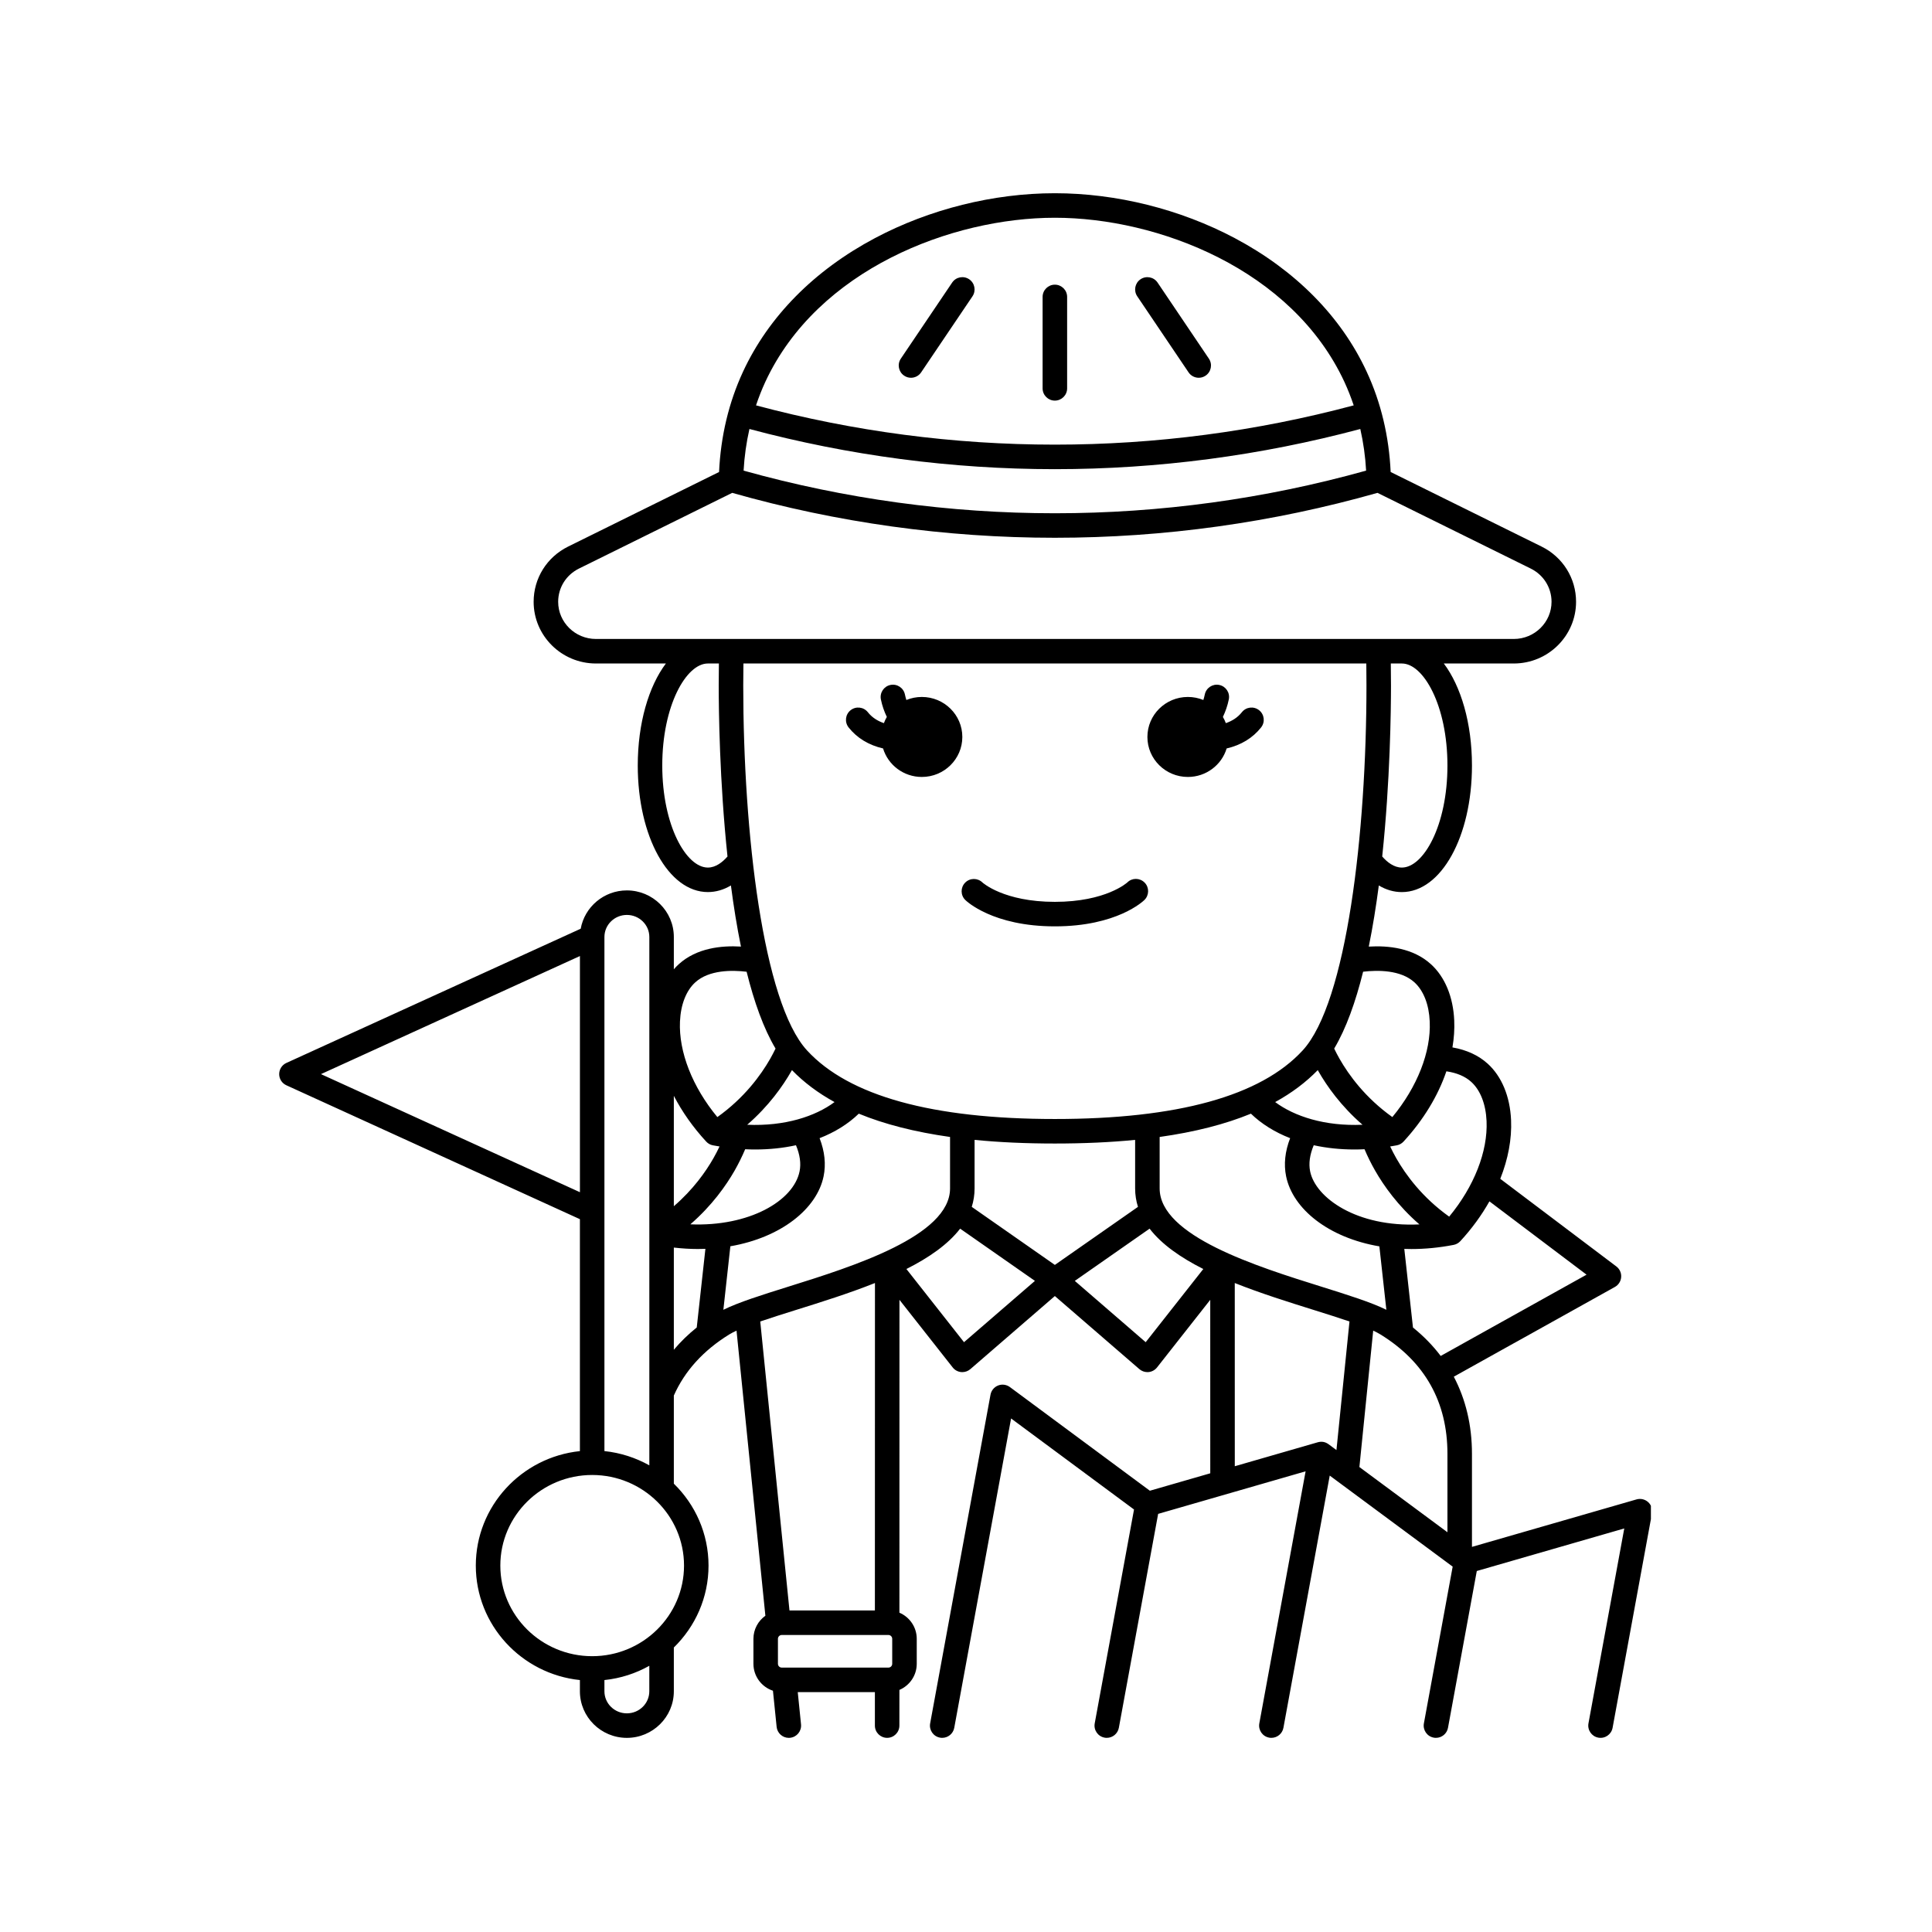<svg xmlns="http://www.w3.org/2000/svg" xmlns:xlink="http://www.w3.org/1999/xlink" width="400" zoomAndPan="magnify" viewBox="0 0 300 300" height="400" preserveAspectRatio="xMidYMid meet" version="1.0"><defs><clipPath id="4c196a1a5d"><path d="M 43.352 30 L 256.352 30 L 256.352 270 L 43.352 270 Z M 43.352 30 " clip-rule="nonzero"/></clipPath></defs><g clip-path="url(#4c196a1a5d)"><path fill="currentColor" d="M 163.797 62.207 C 162.746 62.207 161.895 61.355 161.895 60.305 L 161.895 46.105 C 161.895 45.055 162.746 44.203 163.797 44.203 C 164.848 44.203 165.703 45.055 165.703 46.105 L 165.703 60.305 C 165.703 61.355 164.848 62.207 163.797 62.207 Z M 256.516 235 L 250.402 268.293 C 250.211 269.328 249.223 270.012 248.184 269.82 C 247.152 269.633 246.469 268.641 246.656 267.605 L 252.215 237.336 L 229.316 243.945 L 224.844 268.293 C 224.676 269.211 223.875 269.852 222.977 269.852 C 222.859 269.852 222.746 269.844 222.629 269.82 C 221.594 269.633 220.91 268.641 221.102 267.605 L 225.57 243.266 L 206.48 229.129 L 199.289 268.293 C 199.121 269.211 198.32 269.852 197.418 269.852 C 197.305 269.852 197.188 269.844 197.074 269.82 C 196.039 269.633 195.355 268.641 195.547 267.605 L 202.734 228.465 L 179.836 235.074 L 173.734 268.293 C 173.562 269.211 172.762 269.852 171.863 269.852 C 171.75 269.852 171.633 269.844 171.516 269.82 C 170.484 269.633 169.797 268.641 169.988 267.605 L 176.09 234.395 L 157 220.258 L 148.176 268.293 C 148.008 269.211 147.207 269.852 146.305 269.852 C 146.191 269.852 146.074 269.844 145.961 269.82 C 144.926 269.633 144.242 268.641 144.434 267.605 L 153.805 216.566 C 153.926 215.922 154.367 215.383 154.98 215.141 C 155.59 214.898 156.281 214.992 156.812 215.379 L 178.551 231.48 L 187.93 228.773 L 187.926 201.836 L 179.664 212.336 C 179.34 212.742 178.867 213.004 178.348 213.055 C 178.289 213.059 178.227 213.062 178.168 213.062 C 177.711 213.062 177.27 212.898 176.922 212.598 L 163.797 201.25 L 150.676 212.598 C 150.328 212.898 149.883 213.062 149.43 213.062 C 149.367 213.062 149.309 213.059 149.246 213.055 C 148.73 213.004 148.254 212.746 147.934 212.336 L 139.668 201.836 L 139.66 250.418 C 141.242 251.09 142.352 252.656 142.352 254.477 L 142.352 258.352 C 142.352 260.172 141.238 261.738 139.66 262.41 L 139.656 267.949 C 139.656 269 138.805 269.852 137.754 269.852 C 136.703 269.852 135.852 269 135.852 267.949 L 135.852 262.754 L 123.875 262.754 L 124.383 267.758 C 124.488 268.805 123.727 269.738 122.68 269.844 C 122.613 269.852 122.547 269.855 122.484 269.855 C 121.52 269.855 120.691 269.121 120.594 268.141 L 120.023 262.535 C 118.266 261.957 116.992 260.301 116.992 258.352 L 116.992 254.477 C 116.992 253 117.727 251.691 118.848 250.891 L 114.367 206.621 C 113.938 206.82 113.559 207.016 113.246 207.207 C 109.215 209.695 106.32 212.887 104.633 216.699 L 104.633 230.383 C 107.957 233.629 110.02 238.129 110.02 243.105 C 110.02 248.078 107.957 252.578 104.633 255.824 L 104.633 262.625 C 104.633 266.609 101.359 269.855 97.34 269.855 C 93.32 269.855 90.047 266.613 90.047 262.625 L 90.047 260.879 C 80.977 259.938 73.883 252.324 73.883 243.105 C 73.883 233.883 80.977 226.27 90.047 225.328 L 90.047 189.312 L 44.465 168.52 C 43.785 168.211 43.352 167.535 43.352 166.789 C 43.352 166.043 43.785 165.367 44.465 165.055 L 90.172 144.211 C 90.781 140.836 93.762 138.262 97.34 138.262 C 101.363 138.262 104.633 141.504 104.633 145.492 L 104.633 150.508 C 104.875 150.227 105.133 149.965 105.402 149.719 C 108.168 147.207 112.008 146.801 115.055 146.984 C 114.43 143.918 113.914 140.711 113.496 137.492 C 112.367 138.172 111.16 138.52 109.914 138.52 C 103.809 138.52 99.031 129.891 99.031 118.871 C 99.031 112.297 100.73 106.574 103.398 103.027 L 92.539 103.027 C 87.203 103.027 82.863 98.727 82.863 93.445 C 82.863 89.789 84.918 86.504 88.219 84.871 L 111.656 73.293 C 111.914 67.754 113.152 62.52 115.371 57.727 C 119.344 49.156 126.43 41.977 135.871 36.969 C 144.34 32.48 154.254 30.004 163.797 30.004 C 173.34 30.004 183.258 32.48 191.723 36.969 C 201.164 41.977 208.254 49.156 212.223 57.73 C 214.445 62.52 215.684 67.754 215.941 73.293 L 239.375 84.871 C 242.68 86.504 244.73 89.789 244.73 93.445 C 244.73 98.73 240.391 103.027 235.059 103.027 L 224.195 103.027 C 226.863 106.574 228.566 112.297 228.566 118.871 C 228.566 129.891 223.785 138.523 217.68 138.523 C 216.434 138.523 215.23 138.172 214.102 137.496 C 213.68 140.711 213.168 143.918 212.543 146.988 C 215.586 146.801 219.43 147.207 222.191 149.719 C 224.367 151.691 225.652 154.793 225.812 158.449 C 225.875 159.82 225.773 161.227 225.535 162.641 C 227.742 163.027 229.582 163.875 231.016 165.176 C 233.188 167.152 234.473 170.25 234.637 173.906 C 234.77 176.875 234.176 179.984 232.961 183.047 L 250.984 196.652 C 251.496 197.039 251.781 197.66 251.734 198.305 C 251.691 198.945 251.324 199.523 250.762 199.836 L 235.117 208.555 C 235.105 208.562 235.09 208.57 235.074 208.574 L 225.746 213.773 C 227.602 217.305 228.566 221.32 228.566 225.746 L 228.566 240.199 L 254.117 232.828 C 254.75 232.645 255.434 232.805 255.922 233.246 C 256.41 233.688 256.637 234.352 256.516 235 Z M 93.855 225.324 C 96.367 225.586 98.727 226.363 100.828 227.539 L 100.828 145.492 C 100.828 143.605 99.262 142.07 97.34 142.07 C 95.418 142.07 93.855 143.605 93.855 145.492 Z M 90.051 185.125 L 90.051 148.453 L 49.84 166.789 Z M 100.824 258.664 C 98.727 259.844 96.367 260.617 93.855 260.879 L 93.855 262.625 C 93.855 264.512 95.418 266.047 97.34 266.047 C 99.262 266.047 100.824 264.512 100.824 262.625 Z M 91.953 229.035 C 84.09 229.035 77.691 235.344 77.691 243.102 C 77.691 250.859 84.09 257.172 91.953 257.172 C 99.816 257.172 106.215 250.859 106.215 243.102 C 106.215 235.344 99.816 229.035 91.953 229.035 Z M 217.938 177.266 C 217.66 177.566 217.297 177.77 216.902 177.844 C 216.555 177.914 216.211 177.965 215.863 178.023 C 216.164 178.648 216.48 179.27 216.824 179.871 C 218.277 182.414 220.848 185.941 225.027 188.918 C 228.891 184.25 231.043 178.801 230.832 174.074 C 230.715 171.441 229.871 169.281 228.453 167.996 C 227.512 167.137 226.211 166.59 224.594 166.352 C 223.305 170.141 221.039 173.898 217.938 177.266 Z M 129.586 171.129 C 127.012 169.715 124.812 168.059 122.973 166.164 C 122.945 166.207 122.926 166.254 122.898 166.297 C 121.555 168.656 119.363 171.758 116.027 174.652 C 121.883 174.906 126.613 173.344 129.586 171.129 Z M 123.598 177.832 C 121.605 178.266 119.484 178.492 117.281 178.492 C 116.762 178.492 116.238 178.48 115.711 178.453 C 115.23 179.586 114.684 180.691 114.078 181.758 C 112.742 184.094 110.551 187.207 107.199 190.113 C 116.305 190.492 123.215 186.496 124.156 181.895 C 124.406 180.668 124.215 179.305 123.598 177.832 Z M 163.797 173.758 C 182.84 173.758 195.789 170.176 202.281 163.105 C 209.125 155.66 212.184 129.285 212.184 106.445 C 212.184 105.328 212.176 104.18 212.16 103.027 L 115.438 103.027 C 115.422 104.184 115.41 105.332 115.41 106.445 C 115.41 129.285 118.473 155.66 125.312 163.105 C 131.809 170.176 144.758 173.758 163.797 173.758 Z M 198.008 171.129 C 200.98 173.344 205.715 174.906 211.57 174.652 C 208.23 171.758 206.039 168.656 204.695 166.297 C 204.672 166.254 204.648 166.207 204.625 166.164 C 202.785 168.059 200.582 169.715 198.008 171.129 Z M 203.438 181.895 C 204.27 185.961 210.617 190.586 220.406 190.125 C 217.062 187.227 214.867 184.117 213.52 181.758 C 212.91 180.691 212.363 179.586 211.883 178.453 C 211.355 178.48 210.832 178.492 210.312 178.492 C 208.109 178.492 205.988 178.266 203.996 177.832 C 203.379 179.305 203.188 180.668 203.438 181.895 Z M 211.664 150.887 C 210.504 155.551 209.031 159.703 207.172 162.824 C 207.434 163.363 207.707 163.895 208.004 164.41 C 209.453 166.953 212.023 170.48 216.203 173.457 C 220.066 168.793 222.219 163.344 222.008 158.617 C 221.895 155.98 221.047 153.824 219.633 152.535 C 217.484 150.586 213.914 150.621 211.664 150.887 Z M 217.68 103.027 L 215.965 103.027 C 215.98 104.18 215.992 105.328 215.992 106.445 C 215.992 110.211 215.871 121.246 214.629 132.996 C 215.398 133.875 216.453 134.715 217.68 134.715 C 221.027 134.715 224.758 128.207 224.758 118.871 C 224.758 109.535 221.027 103.027 217.68 103.027 Z M 117.395 62.945 C 132.52 66.988 148.121 69.043 163.797 69.043 C 179.473 69.043 195.074 66.988 210.203 62.945 C 209.785 61.711 209.312 60.504 208.77 59.328 C 200.648 41.797 179.766 33.812 163.797 33.812 C 147.832 33.812 126.949 41.797 118.824 59.328 C 118.281 60.504 117.809 61.711 117.395 62.945 Z M 115.465 73.078 C 131.195 77.473 147.445 79.699 163.797 79.699 C 180.148 79.699 196.402 77.473 212.129 73.078 C 212.008 70.859 211.699 68.703 211.227 66.613 C 195.766 70.746 179.82 72.852 163.797 72.852 C 147.777 72.852 131.832 70.746 116.371 66.613 C 115.898 68.703 115.59 70.859 115.465 73.078 Z M 112.965 132.996 C 111.723 121.246 111.602 110.211 111.602 106.449 C 111.602 105.332 111.613 104.184 111.629 103.027 L 109.914 103.027 C 106.566 103.027 102.836 109.535 102.836 118.871 C 102.836 128.207 106.566 134.715 109.914 134.715 C 111.141 134.715 112.195 133.875 112.965 132.996 Z M 163.797 99.219 L 235.059 99.219 C 238.293 99.219 240.922 96.629 240.922 93.445 C 240.922 91.246 239.684 89.27 237.688 88.285 L 213.898 76.531 C 197.605 81.156 180.754 83.504 163.797 83.504 C 146.844 83.504 129.988 81.156 113.695 76.531 L 89.906 88.285 C 87.91 89.27 86.672 91.246 86.672 93.445 C 86.672 96.629 89.305 99.219 92.539 99.219 Z M 111.391 173.461 C 115.57 170.484 118.141 166.957 119.594 164.41 C 119.887 163.895 120.164 163.359 120.426 162.824 C 118.562 159.703 117.094 155.551 115.934 150.891 C 113.684 150.621 110.109 150.586 107.965 152.535 C 106.547 153.824 105.703 155.984 105.586 158.617 C 105.375 163.344 107.527 168.793 111.391 173.461 Z M 104.633 187.301 C 107.629 184.719 109.586 181.945 110.77 179.867 C 111.113 179.266 111.434 178.648 111.73 178.023 C 111.387 177.965 111.043 177.914 110.695 177.844 C 110.297 177.77 109.934 177.566 109.66 177.266 C 107.602 175.035 105.914 172.629 104.633 170.16 Z M 109.535 193.922 C 109.148 193.938 108.758 193.945 108.359 193.945 C 107.152 193.945 105.906 193.867 104.633 193.723 L 104.633 209.59 C 105.676 208.352 106.863 207.195 108.191 206.129 Z M 122.59 250.074 L 135.852 250.074 L 135.863 199.227 C 131.855 200.824 127.547 202.176 123.547 203.426 C 121.605 204.035 119.715 204.629 118.051 205.199 Z M 138.543 254.477 C 138.543 254.148 138.277 253.879 137.949 253.879 L 121.395 253.879 C 121.066 253.879 120.797 254.148 120.797 254.477 L 120.797 258.352 C 120.797 258.68 121.066 258.945 121.395 258.945 L 137.949 258.945 C 138.277 258.945 138.543 258.68 138.543 258.352 Z M 147.523 184.535 L 147.523 176.547 C 142.074 175.777 137.355 174.578 133.352 172.93 C 131.707 174.527 129.637 175.809 127.266 176.734 C 128.062 178.793 128.273 180.777 127.887 182.66 C 126.855 187.688 121.301 192.156 113.41 193.52 L 112.324 203.383 C 114.688 202.215 118.309 201.078 122.41 199.793 C 132.41 196.664 147.523 191.934 147.523 184.535 Z M 160.703 198.895 L 149.09 190.785 C 147.191 193.246 144.234 195.293 140.746 197.051 L 149.691 208.414 Z M 176.703 187.402 C 176.418 186.496 176.262 185.543 176.262 184.535 L 176.262 177 C 172.438 177.379 168.285 177.566 163.797 177.566 C 159.312 177.566 155.16 177.379 151.332 177 L 151.332 184.535 C 151.332 185.543 151.176 186.496 150.895 187.402 L 163.797 196.414 Z M 186.848 197.051 C 183.363 195.293 180.402 193.246 178.508 190.785 L 166.895 198.895 L 177.902 208.414 Z M 205.184 199.793 C 209.289 201.078 212.91 202.215 215.273 203.383 L 214.188 193.535 C 206.293 192.191 200.746 187.734 199.707 182.66 C 199.324 180.777 199.535 178.793 200.332 176.734 C 197.961 175.809 195.891 174.527 194.242 172.93 C 190.238 174.578 185.523 175.777 180.07 176.547 L 180.07 184.535 C 180.07 191.934 195.184 196.664 205.184 199.793 Z M 209.547 205.199 C 207.883 204.629 205.988 204.035 204.047 203.426 C 200.051 202.176 195.742 200.824 191.734 199.227 L 191.738 227.676 L 204.633 223.953 C 205.25 223.785 205.801 223.898 206.293 224.254 L 207.523 225.164 Z M 224.758 225.746 C 224.758 217.703 221.258 211.465 214.348 207.207 C 214.039 207.016 213.656 206.82 213.23 206.621 L 211.086 227.801 L 224.758 237.926 Z M 233.254 205.23 C 233.27 205.223 233.285 205.215 233.297 205.207 L 246.359 197.93 L 231.277 186.547 C 230.07 188.691 228.559 190.773 226.758 192.727 C 226.484 193.023 226.121 193.227 225.723 193.305 C 223.453 193.746 221.266 193.949 219.184 193.949 C 218.805 193.949 218.43 193.941 218.059 193.93 L 219.406 206.137 C 221.059 207.473 222.5 208.945 223.711 210.551 Z M 184.559 57.82 C 184.926 58.363 185.527 58.66 186.141 58.66 C 186.504 58.66 186.875 58.555 187.203 58.332 C 188.074 57.746 188.305 56.562 187.715 55.691 L 179.746 43.875 C 179.156 43.004 177.973 42.777 177.102 43.363 C 176.23 43.953 176 45.133 176.59 46.008 Z M 150.492 43.363 C 149.621 42.777 148.438 43.004 147.852 43.875 L 139.879 55.691 C 139.293 56.562 139.523 57.746 140.395 58.332 C 140.719 58.555 141.09 58.66 141.457 58.66 C 142.066 58.66 142.668 58.363 143.035 57.82 L 151.008 46.008 C 151.594 45.133 151.363 43.953 150.492 43.363 Z M 143.141 108.223 C 142.289 108.223 141.48 108.391 140.738 108.695 C 140.652 108.418 140.578 108.137 140.516 107.84 C 140.305 106.812 139.301 106.145 138.27 106.359 C 137.242 106.566 136.578 107.574 136.785 108.605 C 136.984 109.582 137.301 110.484 137.707 111.324 C 137.527 111.629 137.375 111.953 137.25 112.289 C 136.285 111.957 135.414 111.422 134.758 110.59 C 134.102 109.766 132.906 109.629 132.082 110.281 C 131.258 110.934 131.121 112.133 131.773 112.957 C 133.082 114.605 134.887 115.699 137.121 116.219 C 137.898 118.777 140.297 120.645 143.141 120.645 C 146.613 120.645 149.43 117.863 149.43 114.434 C 149.43 111.004 146.613 108.223 143.141 108.223 Z M 177.707 139.746 C 178.457 139.008 178.473 137.793 177.734 137.047 C 176.992 136.297 175.797 136.281 175.051 137.023 C 175.02 137.051 171.742 140.039 163.797 140.039 C 155.852 140.039 152.578 137.051 152.562 137.039 C 151.812 136.301 150.609 136.305 149.871 137.055 C 149.133 137.801 149.137 139.008 149.887 139.746 C 150.055 139.914 154.145 143.844 163.797 143.844 C 173.449 143.848 177.539 139.914 177.707 139.746 Z M 184.453 120.645 C 187.297 120.645 189.699 118.777 190.473 116.219 C 192.707 115.699 194.516 114.605 195.824 112.953 C 196.477 112.129 196.336 110.934 195.512 110.281 C 194.688 109.629 193.492 109.766 192.84 110.59 C 192.18 111.422 191.312 111.957 190.348 112.289 C 190.223 111.953 190.07 111.629 189.891 111.324 C 190.293 110.484 190.609 109.582 190.809 108.602 C 191.02 107.574 190.355 106.566 189.324 106.359 C 188.297 106.145 187.289 106.812 187.078 107.844 C 187.02 108.137 186.941 108.418 186.855 108.695 C 186.117 108.391 185.305 108.223 184.453 108.223 C 180.98 108.223 178.168 111.004 178.168 114.434 C 178.168 117.863 180.98 120.645 184.453 120.645 Z M 184.453 120.645 " fill-opacity="1" fill-rule="nonzero"/></g></svg>